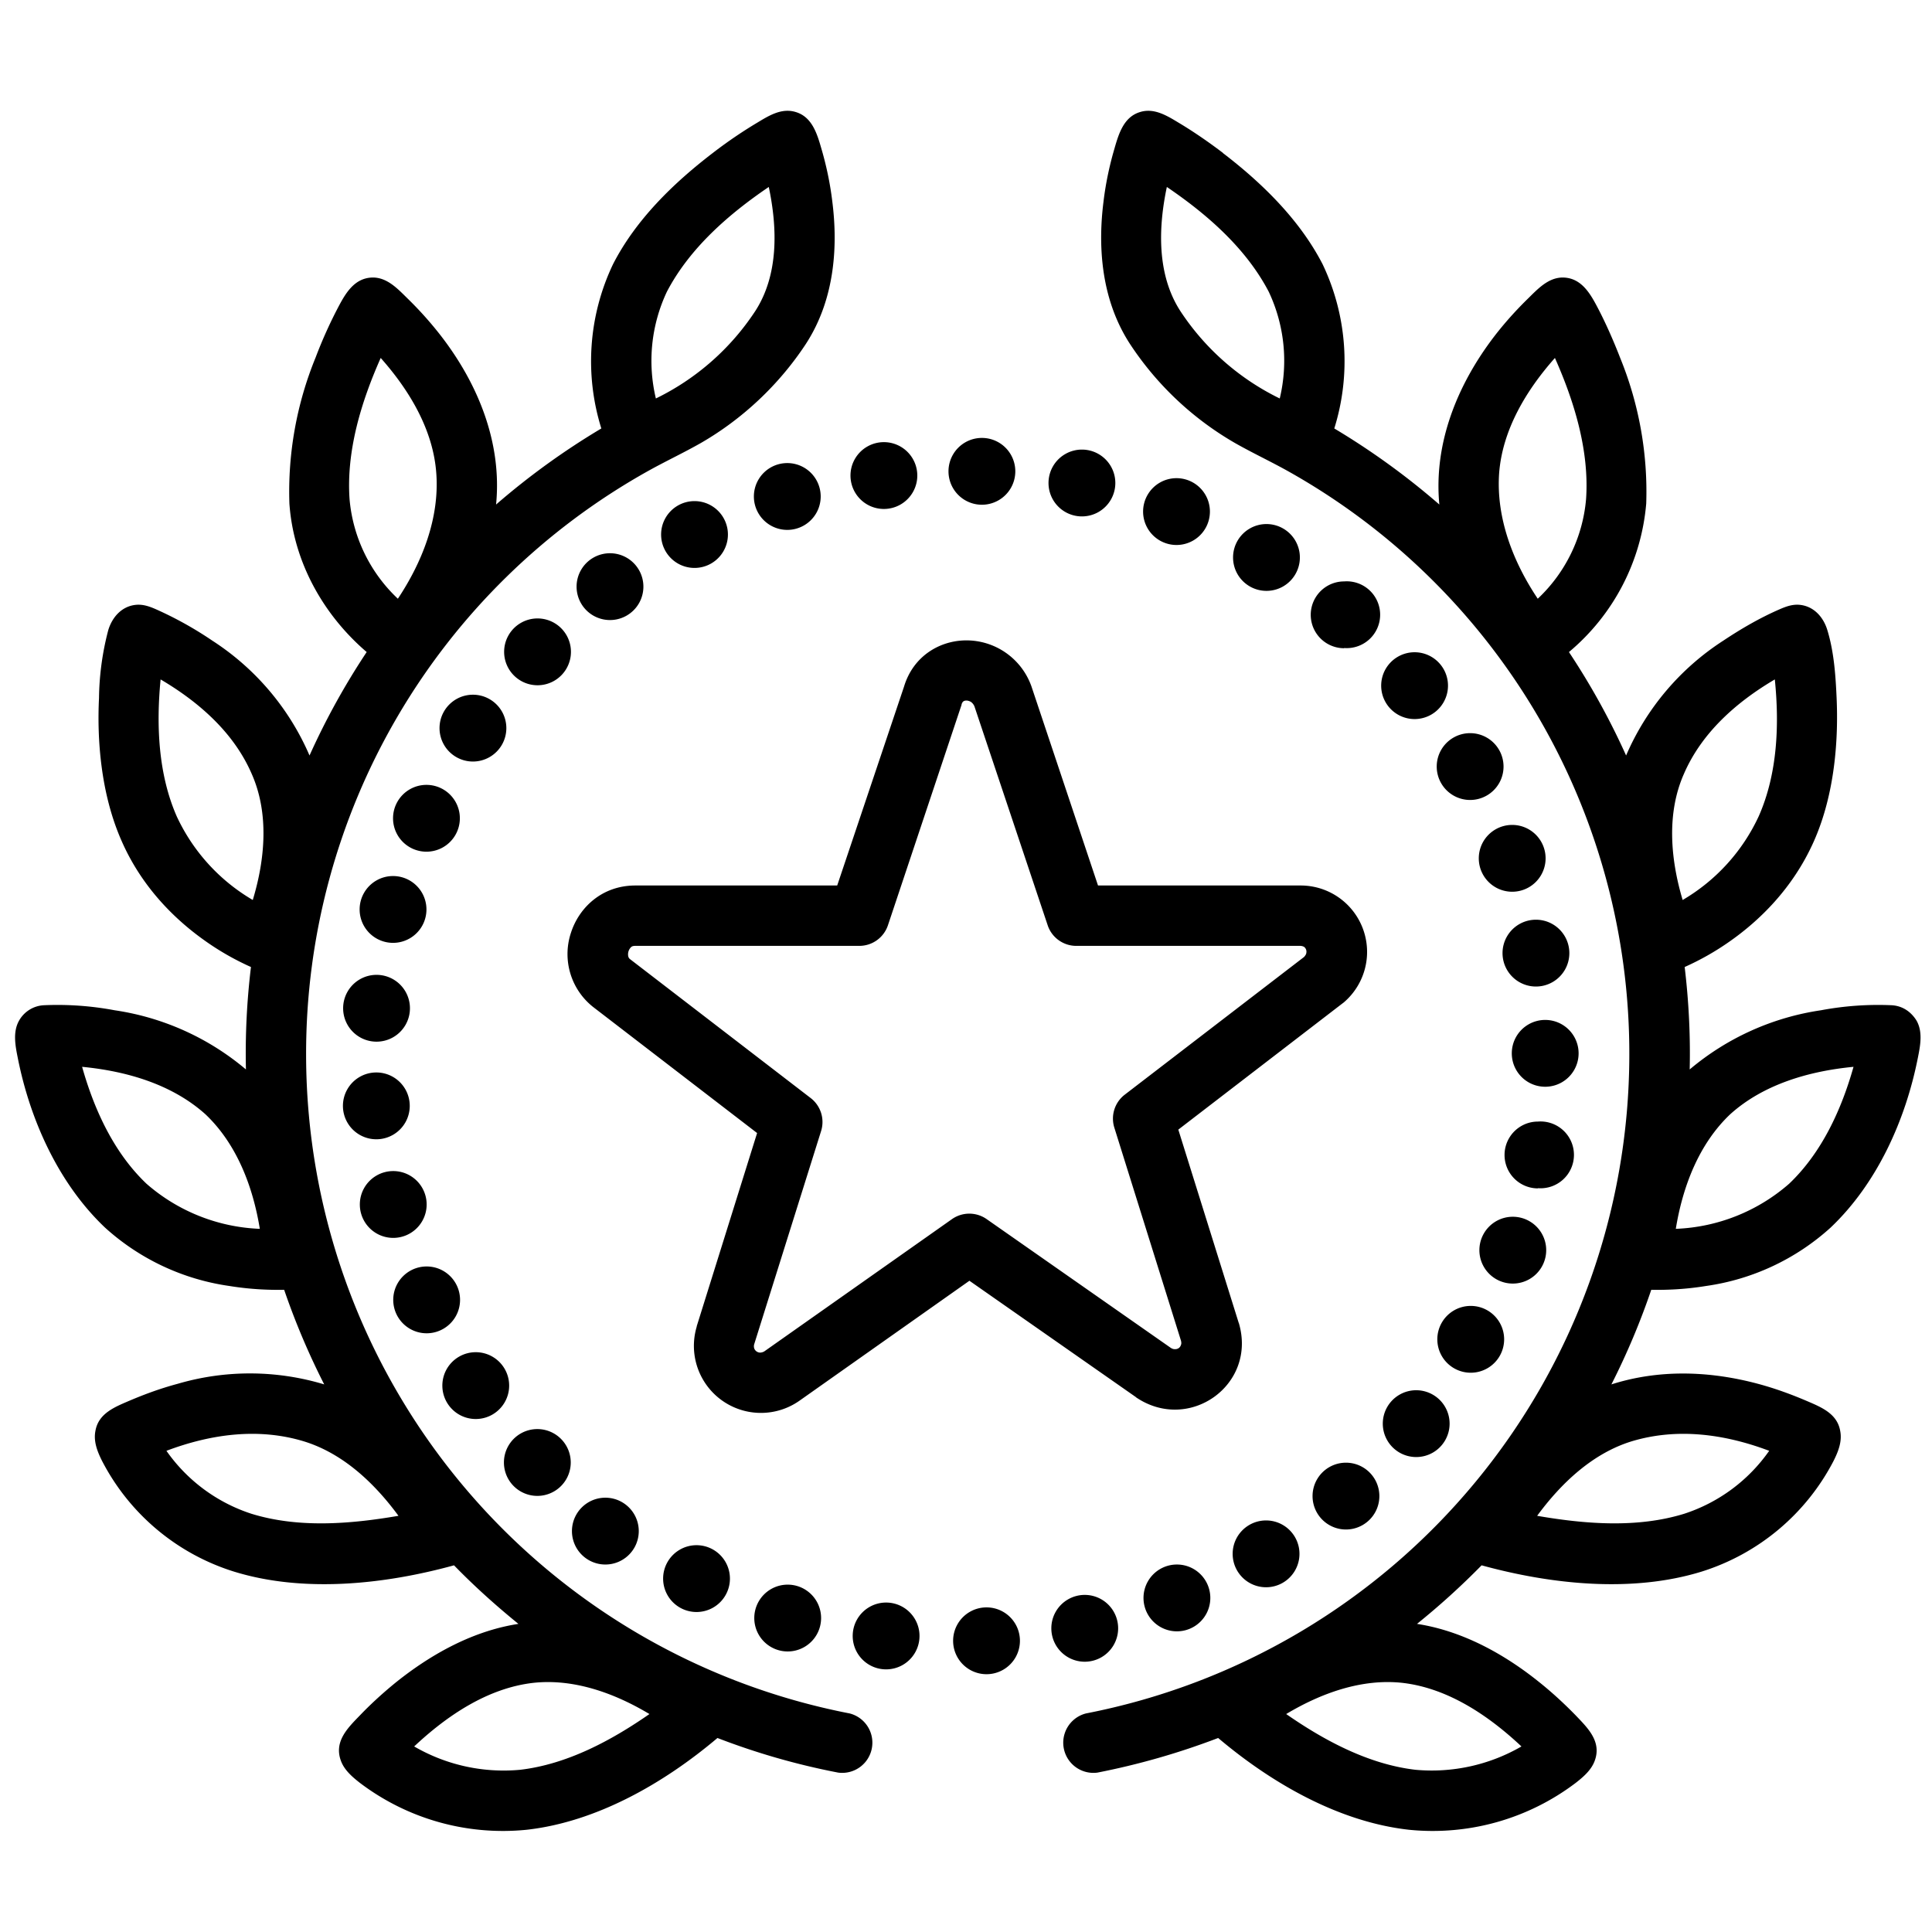 <svg aria-hidden="true" class="svg-spot spotAwardLg" width="96" height="96" viewBox="0 0 96 96"><path d="M60.76 7.6c1.96 1.5 3.82 3.32 4.96 5.53a11.2 11.2 0 0 1 .58 8.16 36.59 36.59 0 0 1 5.22 3.78c-.29-3.05.9-5.97 2.74-8.37.61-.79 1.21-1.42 1.66-1.86.48-.47.99-1.03 1.7-1.05.98-.01 1.43.85 1.82 1.6.3.58.68 1.4 1.06 2.38a17.6 17.6 0 0 1 1.3 7.25 10.81 10.81 0 0 1-3.84 7.38 35.97 35.97 0 0 1 2.84 5.14 12.83 12.83 0 0 1 4.82-5.7c.9-.6 1.83-1.14 2.82-1.57.3-.13.6-.24.94-.22.73.05 1.22.6 1.42 1.26.33 1.08.41 2.25.46 3.37.09 2-.07 4.72-1.12 7.1-1.06 2.4-2.77 4-4.18 4.99a13.3 13.3 0 0 1-2.25 1.28c.2 1.66.29 3.38.25 5.09a13.06 13.06 0 0 1 6.52-2.94 15.4 15.4 0 0 1 3.53-.25c.74.05 1.1.57 1.22.76.32.56.19 1.24.07 1.84-.61 3.1-2.03 6.26-4.34 8.45a11.63 11.63 0 0 1-6.19 2.9c-1.16.19-2.14.2-2.72.19a35.99 35.99 0 0 1-1.98 4.7c2.38-.76 4.89-.67 7.28-.03.97.26 1.78.58 2.35.82.74.32 1.59.63 1.74 1.53.1.52-.1 1.02-.33 1.48a11.14 11.14 0 0 1-6.55 5.5c-3.46 1.07-7.48.64-10.94-.31-1.01 1.03-2.08 2-3.21 2.91 2.47.38 4.58 1.7 6.03 2.86.78.62 1.4 1.22 1.84 1.67.61.64 1.33 1.32.95 2.3-.17.44-.55.77-.92 1.06a11.76 11.76 0 0 1-8.3 2.34c-3.49-.39-6.83-2.32-9.48-4.56a36.44 36.44 0 0 1-6 1.72 1.5 1.5 0 0 1-.57-2.94 33.37 33.37 0 0 0 27-32.7A33.16 33.16 0 0 0 63.98 23.4c-.86-.48-1.76-.9-2.62-1.39a15.52 15.52 0 0 1-5.2-4.9c-1.53-2.34-1.58-5.08-1.33-7.07.12-1.02.33-1.9.51-2.53.22-.76.45-1.68 1.3-1.94.72-.23 1.38.2 1.98.56.55.33 1.31.83 2.15 1.47zm-2.78 1.69c-.43 2.03-.5 4.37.68 6.18a12.41 12.41 0 0 0 4.93 4.33 8.03 8.03 0 0 0-.55-5.31c-1.13-2.16-3.07-3.85-5.06-5.2zm19.28 8.5c-1.42 1.6-2.61 3.57-2.77 5.74-.15 2.22.7 4.4 1.92 6.22a7.7 7.7 0 0 0 2.4-4.94c.17-2.4-.58-4.85-1.55-7.03zm6.35 26.93a9.4 9.4 0 0 0 3.78-4.16c.93-2.1 1.03-4.53.8-6.8-1.9 1.12-3.63 2.64-4.52 4.7-.87 1.97-.66 4.25-.06 6.26zm-.33 16.34a9.09 9.09 0 0 0 5.62-2.24c1.62-1.54 2.6-3.68 3.2-5.81-2.19.21-4.47.86-6.13 2.36-1.56 1.48-2.36 3.6-2.7 5.69zm-6.9 14.26c2.38.41 4.96.62 7.3-.1a8.28 8.28 0 0 0 4.23-3.13c-2.2-.83-4.56-1.16-6.84-.47-1.94.6-3.5 2.08-4.69 3.7zm-12.47 9.85c1.9 1.32 4.1 2.5 6.43 2.77a8.9 8.9 0 0 0 5.26-1.16c-1.63-1.53-3.65-2.9-5.92-3.16-2.03-.22-4.05.52-5.77 1.55zM48.79 25.08a1.66 1.66 0 1 0 0-3.32 1.66 1.66 0 0 0 0 3.32zm-3.21-1.45a1.66 1.66 0 1 1-3.32 0 1.66 1.66 0 0 1 3.32 0zm-6.46 2.7a1.66 1.66 0 1 0 0-3.32 1.66 1.66 0 0 0 0 3.32zm-2.95.23a1.66 1.66 0 1 1-3.32 0 1.66 1.66 0 0 1 3.32 0zm-5.86 4.25a1.66 1.66 0 1 0 0-3.32 1.66 1.66 0 0 0 0 3.32zm-1.94 1.58a1.66 1.66 0 1 1-3.32 0 1.66 1.66 0 0 1 3.32 0zm22.85 1.63a3.43 3.43 0 0 0-3.2-2.2c-1.31 0-2.64.77-3.1 2.3L41.6 44H31.57c-1.66 0-2.8 1.1-3.2 2.35a3.35 3.35 0 0 0 1.12 3.7l8.13 6.25-3 9.6v.02a3.33 3.33 0 0 0 5.12 3.67l8.43-5.95 8.27 5.78.02.02c2.63 1.77 6-.62 5.1-3.69l-.01-.02-3-9.6 8.13-6.25.08-.06A3.3 3.3 0 0 0 64.6 44H54.56l-3.31-9.9a1.64 1.64 0 0 0-.03-.08zm-3.44.98c.03-.1.07-.13.09-.15a.27.27 0 0 1 .15-.04c.08 0 .16.03.23.07.05.04.12.1.17.22l3.64 10.88c.2.6.77 1.02 1.42 1.02H64.6c.1 0 .16.03.2.05a.3.3 0 0 1 .11.3c0 .04-.03.11-.11.2l-8.92 6.85a1.5 1.5 0 0 0-.51 1.63l3.31 10.58c.03.11.02.18 0 .22a.3.3 0 0 1-.1.15.32.32 0 0 1-.18.06c-.06 0-.14 0-.26-.09l-9.11-6.37a1.5 1.5 0 0 0-1.73 0l-9.28 6.54a.43.43 0 0 1-.25.09.32.32 0 0 1-.29-.2.36.36 0 0 1 0-.23L40.8 56.2a1.5 1.5 0 0 0-.52-1.64l-8.96-6.89a.24.24 0 0 1-.1-.14.5.5 0 0 1 .14-.47c.03-.03.09-.06.2-.06H42.7a1.5 1.5 0 0 0 1.42-1.02l3.65-10.93.01-.03V35zM26.7 74.33a1.66 1.66 0 1 0 0-3.32 1.66 1.66 0 0 0 0 3.32zm-1.4-5.48a1.66 1.66 0 1 1-3.32 0 1.66 1.66 0 0 1 3.32 0zm-4.1-2.6a1.66 1.66 0 1 0 0-3.32 1.66 1.66 0 0 0 0 3.32zm0-6.4a1.66 1.66 0 1 1-3.32 0 1.66 1.66 0 0 1 3.32 0zm-2.5-3.24a1.66 1.66 0 1 0 0-3.32 1.66 1.66 0 0 0 0 3.32zm1.67-6.51a1.66 1.66 0 1 1-3.32 0 1.66 1.66 0 0 1 3.32 0zm-.84-3.25a1.66 1.66 0 1 0 0-3.32 1.66 1.66 0 0 0 0 3.32zm3.32-6.19a1.66 1.66 0 1 1-3.32 0 1.66 1.66 0 0 1 3.32 0zm.65-2.82a1.66 1.66 0 1 0 0-3.32 1.66 1.66 0 0 0 0 3.32zM55.42 24a1.66 1.66 0 1 1-3.32 0 1.66 1.66 0 0 1 3.32 0zm3.04 3.08a1.66 1.66 0 1 0 0-3.32 1.66 1.66 0 0 0 0 3.32zm6.13.62a1.66 1.66 0 1 1-3.32 0 1.66 1.66 0 0 1 3.32 0zm2.2 4.5a1.66 1.66 0 1 0 0-3.31 1.66 1.66 0 0 0 0 3.32zm5.16 1.87a1.66 1.66 0 1 1-3.32 0 1.66 1.66 0 0 1 3.32 0zm1.1 5.68a1.66 1.66 0 1 0 0-3.32 1.66 1.66 0 0 0 0 3.32zm3.75 2.9a1.66 1.66 0 1 1-3.32 0 1.66 1.66 0 0 1 3.32 0zm-.48 6.37a1.66 1.66 0 1 0 0-3.32 1.66 1.66 0 0 0 0 3.32zm2.12 3.32a1.66 1.66 0 1 1-3.32 0 1.66 1.66 0 0 1 3.32 0zm-2.02 6.7a1.66 1.66 0 1 0 0-3.31 1.66 1.66 0 0 0 0 3.32zm.41 3.08a1.66 1.66 0 1 1-3.32 0 1.66 1.66 0 0 1 3.32 0zm-3.75 6.09a1.66 1.66 0 1 0 0-3.32 1.66 1.66 0 0 0 0 3.32zm-1.05 2.53a1.66 1.66 0 1 1-3.32 0 1.66 1.66 0 0 1 3.32 0zM66.88 76a1.66 1.66 0 1 0 0-3.32 1.66 1.66 0 0 0 0 3.32zm-2.31 1.21a1.66 1.66 0 1 1-3.32 0 1.66 1.66 0 0 1 3.32 0zm-6.09 3.85a1.66 1.66 0 1 0 0-3.32 1.66 1.66 0 0 0 0 3.32zm-2.92-.15a1.66 1.66 0 1 1-3.32 0 1.66 1.66 0 0 1 3.32 0zm-6.54 2.28a1.66 1.66 0 1 0 0-3.32 1.66 1.66 0 0 0 0 3.32zm-3.33-1.9a1.66 1.66 0 1 1-3.32 0 1.66 1.66 0 0 1 3.32 0zm-6.55.77a1.66 1.66 0 1 0 0-3.32 1.66 1.66 0 0 0 0 3.32zm-2.87-3.62a1.66 1.66 0 1 1-3.32 0 1.66 1.66 0 0 1 3.32 0zm-6.19-.7a1.66 1.66 0 1 0 0-3.32 1.66 1.66 0 0 0 0 3.32zM35.42 7.6c-1.96 1.5-3.83 3.32-4.96 5.53a11.2 11.2 0 0 0-.58 8.16 36.59 36.59 0 0 0-5.23 3.78c.3-3.05-.88-5.97-2.73-8.37a18.02 18.02 0 0 0-1.66-1.86c-.48-.47-.99-1.03-1.7-1.05-.98-.01-1.43.85-1.82 1.6-.3.58-.69 1.4-1.06 2.38a17.6 17.6 0 0 0-1.3 7.25c.2 2.88 1.67 5.52 3.84 7.38a35.96 35.96 0 0 0-2.84 5.14 12.83 12.83 0 0 0-4.82-5.7 18.1 18.1 0 0 0-2.82-1.57c-.3-.13-.6-.24-.94-.22-.73.05-1.22.6-1.42 1.26a13.85 13.85 0 0 0-.46 3.37c-.1 2 .07 4.72 1.12 7.1 1.05 2.4 2.77 4 4.18 4.99a13.3 13.3 0 0 0 2.25 1.28 35.8 35.8 0 0 0-.25 5.09A13.06 13.06 0 0 0 5.7 50.2a15.4 15.4 0 0 0-3.53-.25 1.5 1.5 0 0 0-1.22.76c-.32.56-.19 1.24-.07 1.84.61 3.1 2.03 6.26 4.34 8.45a11.63 11.63 0 0 0 6.18 2.9c1.17.19 2.15.2 2.72.19a36.2 36.2 0 0 0 1.99 4.7 12.76 12.76 0 0 0-7.28-.03c-.97.26-1.78.58-2.35.82-.74.32-1.59.63-1.74 1.53-.1.52.1 1.02.33 1.48a11.1 11.1 0 0 0 6.55 5.5c3.46 1.07 7.48.64 10.94-.31 1 1.03 2.08 2 3.2 2.91-2.47.38-4.57 1.7-6.03 2.86-.77.62-1.4 1.22-1.83 1.67-.62.64-1.33 1.32-.95 2.3.17.44.55.77.92 1.06a11.76 11.76 0 0 0 8.3 2.34c3.48-.39 6.83-2.32 9.48-4.56 1.92.74 3.92 1.32 6 1.72a1.5 1.5 0 0 0 .57-2.94 33.37 33.37 0 0 1-27.01-32.7 33.16 33.16 0 0 1 17-29.04c.86-.48 1.76-.9 2.62-1.39 2.08-1.2 3.88-2.9 5.2-4.9 1.53-2.34 1.58-5.08 1.33-7.07-.12-1.02-.33-1.9-.51-2.53-.22-.76-.45-1.68-1.3-1.94-.73-.23-1.38.2-1.98.56-.55.33-1.32.83-2.15 1.47zm2.78 1.69c.43 2.03.5 4.37-.68 6.18a12.41 12.41 0 0 1-4.93 4.33 8.05 8.05 0 0 1 .55-5.31c1.13-2.16 3.07-3.85 5.06-5.2zm-19.28 8.5c1.42 1.6 2.61 3.57 2.76 5.74.16 2.22-.7 4.4-1.91 6.22a7.7 7.7 0 0 1-2.4-4.94c-.17-2.4.58-4.85 1.55-7.03zm-6.36 26.93a9.4 9.4 0 0 1-3.78-4.16c-.92-2.1-1.02-4.53-.8-6.8 1.9 1.12 3.64 2.64 4.53 4.7.87 1.97.66 4.25.05 6.26zm.34 16.34a9.09 9.09 0 0 1-5.62-2.24c-1.62-1.54-2.6-3.68-3.2-5.81 2.19.21 4.46.86 6.13 2.36 1.56 1.48 2.36 3.6 2.7 5.69zm6.9 14.26c-2.39.41-4.96.62-7.3-.1a8.28 8.28 0 0 1-4.23-3.13c2.2-.83 4.56-1.16 6.83-.47 1.95.6 3.51 2.08 4.7 3.7zm12.47 9.85c-1.9 1.32-4.1 2.5-6.43 2.77a8.85 8.85 0 0 1-5.26-1.16c1.63-1.53 3.65-2.9 5.92-3.16 2.03-.22 4.05.52 5.77 1.55z"/></svg>